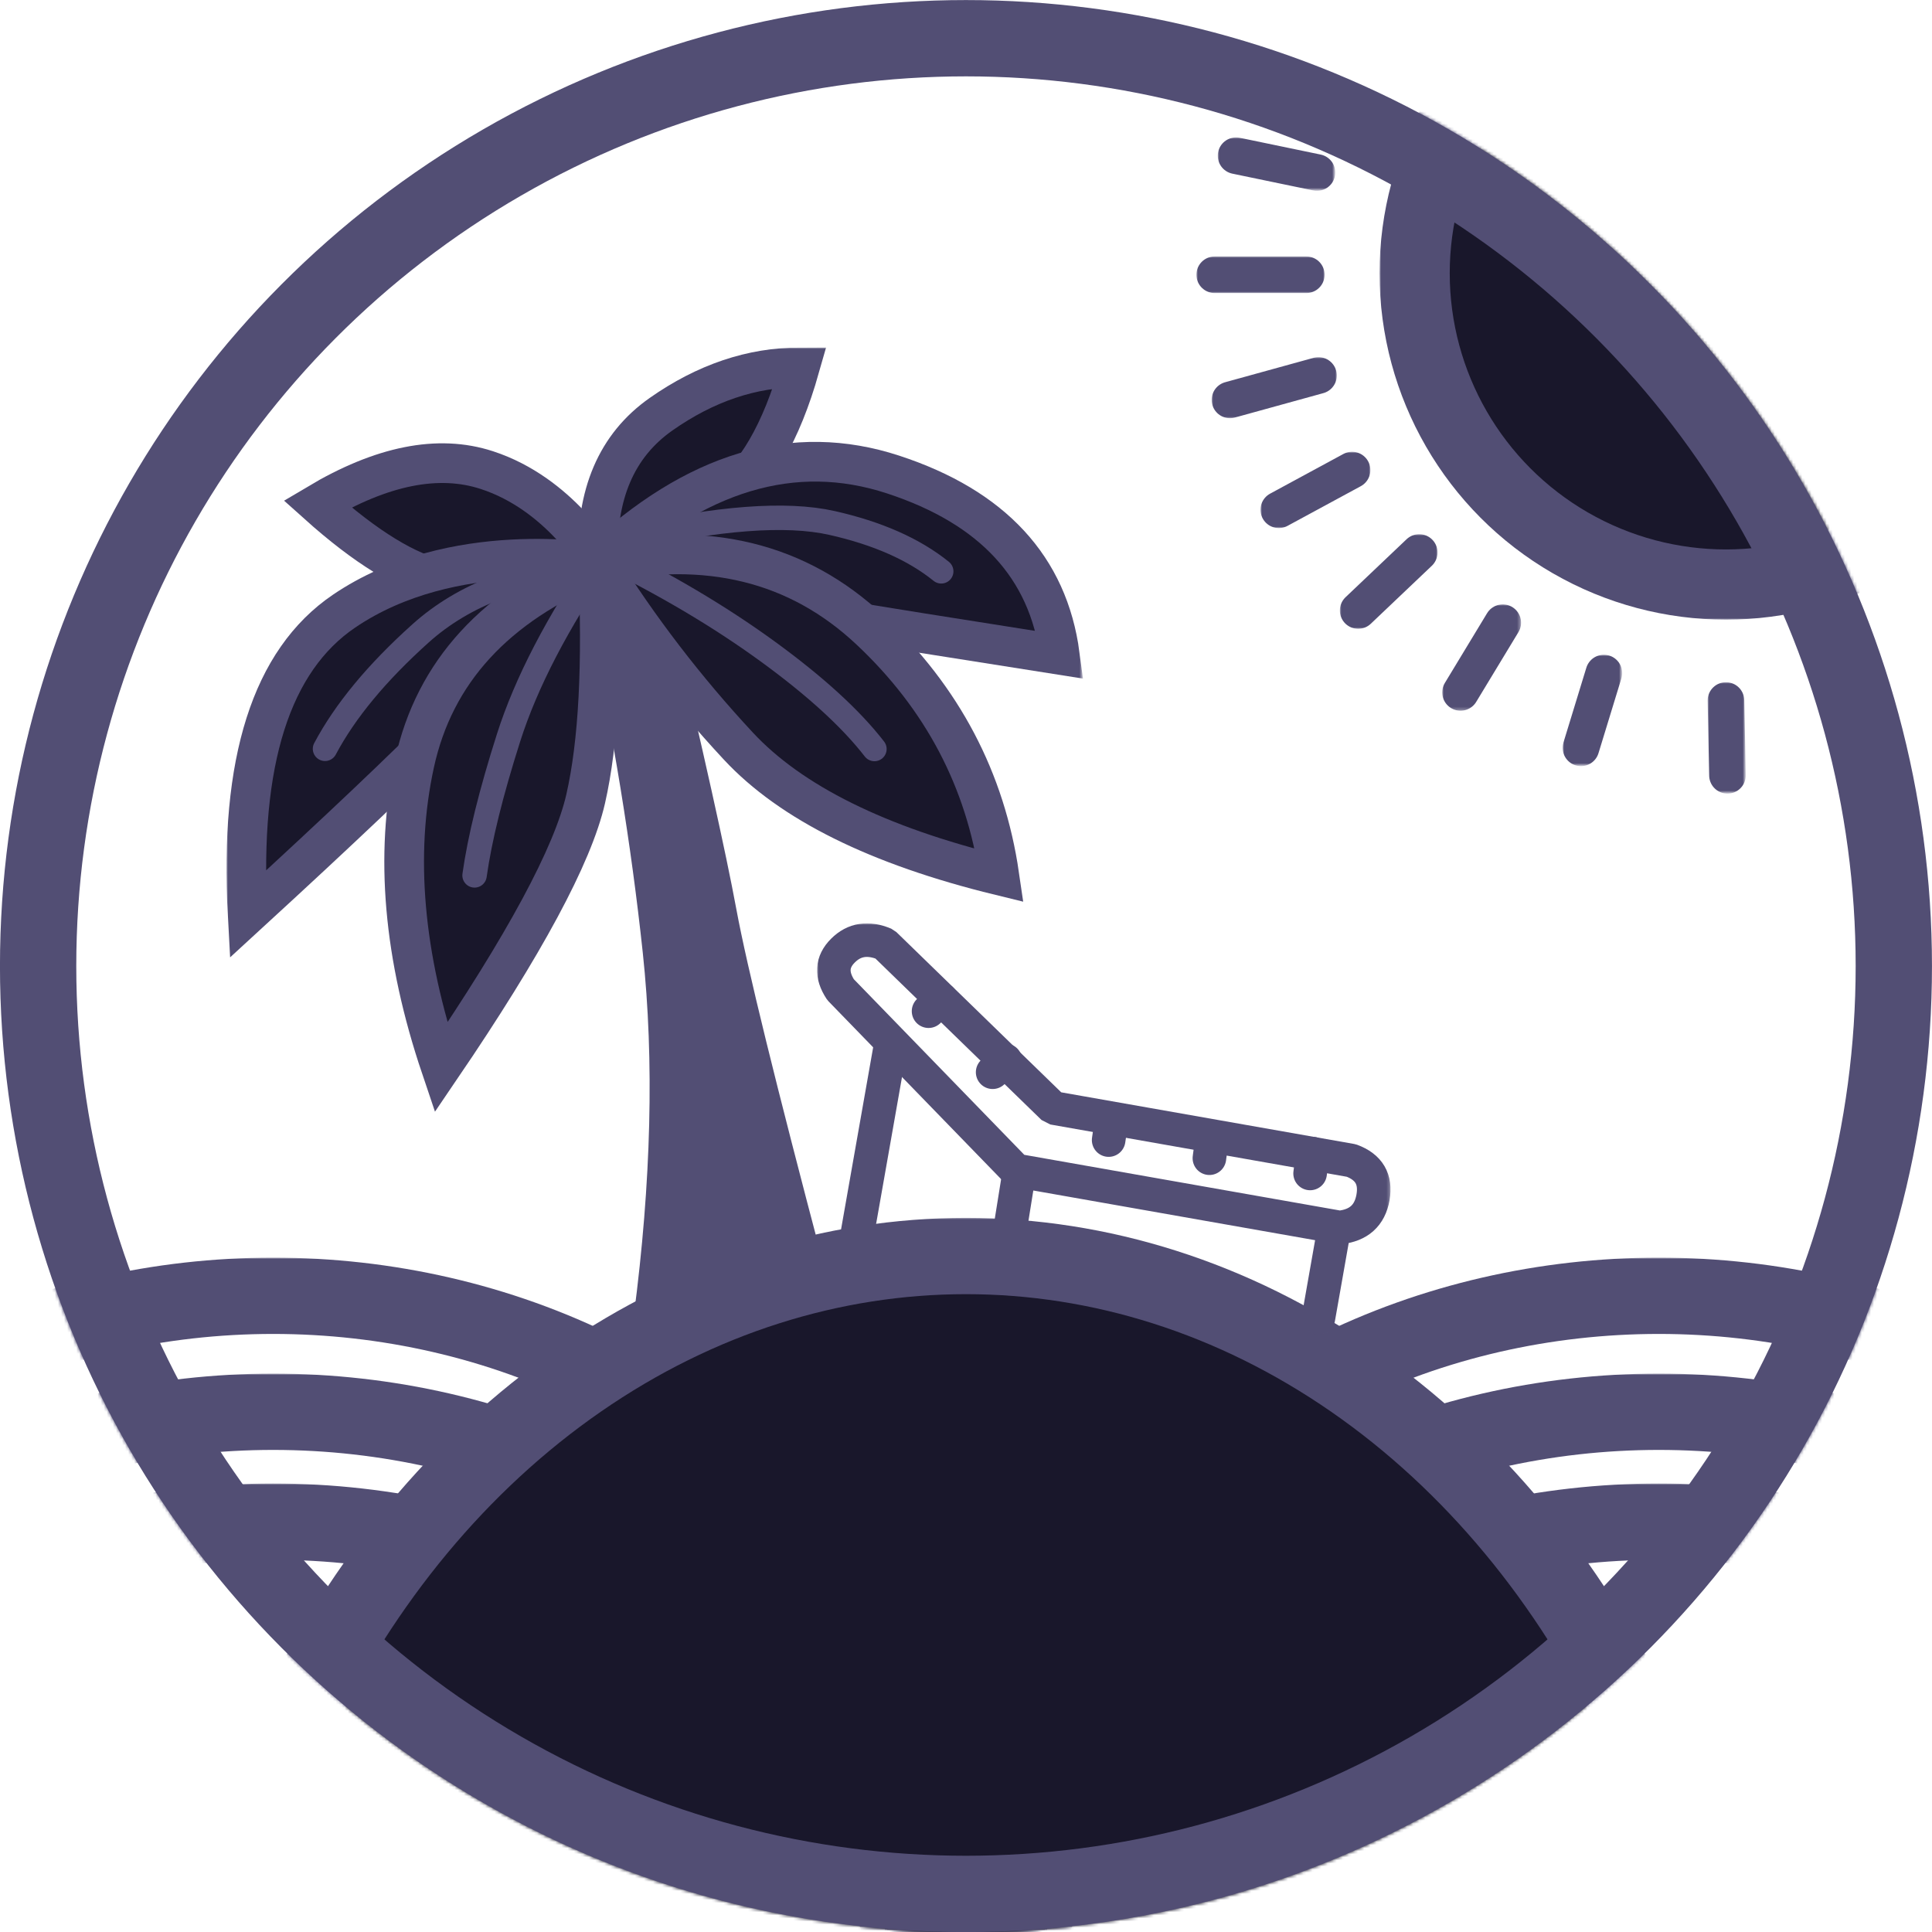 <?xml version="1.0" encoding="utf-8"?>
<!-- Generator: Adobe Adobe Illustrator 28.7.0, SVG Export Plug-In . SVG Version: 6.00 Build 0)  -->
<svg version="1.1" id="Layer_1" xmlns="http://www.w3.org/2000/svg" xmlns:xlink="http://www.w3.org/1999/xlink" x="0px" y="0px"
	 width="633px" height="633px" viewBox="0 0 633 633" style="enable-background:new 0 0 633 633;" xml:space="preserve">
<style type="text/css">
	.st0{filter:url(#Adobe_OpacityMaskFilter);}
	.st1{fill-rule:evenodd;clip-rule:evenodd;fill:#FFFFFF;}
	.st2{mask:url(#mask-2_00000091721759854819266730000000630998209762342325_);fill:none;stroke:#524E74;stroke-width:25;}
	.st3{filter:url(#Adobe_OpacityMaskFilter_00000170247607771302380380000010448277854789508743_);}
	.st4{mask:url(#mask-2_00000062184848775981898770000009181280553193112510_);fill:none;stroke:#524E74;stroke-width:25;}
	.st5{filter:url(#Adobe_OpacityMaskFilter_00000135688937969961514220000002490349287652642208_);}
	.st6{mask:url(#mask-2_00000147901568190797066530000002009596287952406676_);fill:none;stroke:#524E74;stroke-width:25;}
	.st7{filter:url(#Adobe_OpacityMaskFilter_00000002349728209329458510000006511985810670978433_);}
	.st8{mask:url(#mask-2_00000092449531277864416870000001146304364351623811_);fill:none;stroke:#524E74;stroke-width:25;}
	.st9{filter:url(#Adobe_OpacityMaskFilter_00000152978351263352843430000009999718790476884144_);}
	.st10{mask:url(#mask-2_00000013889160468200705040000013972745897118489475_);fill:none;stroke:#524E74;stroke-width:25;}
	.st11{filter:url(#Adobe_OpacityMaskFilter_00000111192423667178720870000013523568972426330033_);}
	.st12{mask:url(#mask-2_00000084489547890501651690000003908440589559746209_);fill:none;stroke:#524E74;stroke-width:25;}
	.st13{filter:url(#Adobe_OpacityMaskFilter_00000040542151668827820830000014459464103112155563_);}
	
		.st14{mask:url(#mask-2_00000088832920341175532290000018174874997616939917_);fill-rule:evenodd;clip-rule:evenodd;fill:#19172B;stroke:#524E74;stroke-width:25;}
	.st15{filter:url(#Adobe_OpacityMaskFilter_00000053537690170928316560000016606524494175291565_);}
	
		.st16{mask:url(#mask-2_00000152972881540485990480000014597215131814133670_);fill-rule:evenodd;clip-rule:evenodd;fill:#19172B;stroke:#524E74;stroke-width:23;}
	.st17{filter:url(#Adobe_OpacityMaskFilter_00000178924361790249069220000009783976019917283460_);}
	
		.st18{mask:url(#mask-2_00000083070438844674228080000002347991617523325579_);fill:none;stroke:#524E74;stroke-width:12;stroke-linecap:round;stroke-linejoin:bevel;}
	.st19{filter:url(#Adobe_OpacityMaskFilter_00000126303334699915981540000004711798547271114415_);}
	
		.st20{mask:url(#mask-2_00000032649687488961349110000006417921855263936441_);fill:none;stroke:#524E74;stroke-width:12;stroke-linecap:round;stroke-linejoin:bevel;}
	.st21{filter:url(#Adobe_OpacityMaskFilter_00000139270872327048014960000013480260318699711909_);}
	
		.st22{mask:url(#mask-2_00000083774460349024491380000014485352367896092853_);fill:none;stroke:#524E74;stroke-width:12;stroke-linecap:round;stroke-linejoin:bevel;}
	.st23{filter:url(#Adobe_OpacityMaskFilter_00000006676847580595497890000017946442506700748986_);}
	
		.st24{mask:url(#mask-2_00000160897756712264869650000006148997812989194665_);fill:none;stroke:#524E74;stroke-width:12;stroke-linecap:round;stroke-linejoin:bevel;}
	.st25{filter:url(#Adobe_OpacityMaskFilter_00000154421565447832248930000014125407078341210246_);}
	
		.st26{mask:url(#mask-2_00000058576962402620023790000007730412934568961437_);fill:none;stroke:#524E74;stroke-width:12;stroke-linecap:round;stroke-linejoin:bevel;}
	.st27{filter:url(#Adobe_OpacityMaskFilter_00000123419772231139608570000010865619072757698979_);}
	
		.st28{mask:url(#mask-2_00000018959748841068026660000003094327067455325079_);fill:none;stroke:#524E74;stroke-width:12;stroke-linecap:round;stroke-linejoin:bevel;}
	.st29{filter:url(#Adobe_OpacityMaskFilter_00000035494942407828037900000011728133288487686793_);}
	
		.st30{mask:url(#mask-2_00000150819522538332555090000004686394428749410693_);fill:none;stroke:#524E74;stroke-width:12;stroke-linecap:round;stroke-linejoin:bevel;}
	.st31{filter:url(#Adobe_OpacityMaskFilter_00000093178254518125170090000014685913533908212380_);}
	
		.st32{mask:url(#mask-2_00000012443406583567997390000008182480689242509467_);fill:none;stroke:#524E74;stroke-width:12;stroke-linecap:round;stroke-linejoin:bevel;}
	.st33{fill:none;stroke:#524E74;stroke-width:25;}
	.st34{filter:url(#Adobe_OpacityMaskFilter_00000140732551022666131580000004482526019331622534_);}
	.st35{mask:url(#mask-4_00000101097475927686506890000010885949424613341370_);}
	.st36{fill-rule:evenodd;clip-rule:evenodd;fill:#524E74;stroke:#524E74;stroke-miterlimit:10;}
	.st37{fill-rule:evenodd;clip-rule:evenodd;fill:#19172B;stroke:#524E74;stroke-width:13;}
	.st38{fill:none;stroke:#524E74;stroke-width:8;stroke-linecap:round;}
	.st39{filter:url(#Adobe_OpacityMaskFilter_00000104684669728321126300000008121870809570874802_);}
	.st40{mask:url(#mask-4_00000165944389095636032380000018146839708117244037_);}
	.st41{fill:none;stroke:#524E74;stroke-width:11;stroke-linecap:round;stroke-linejoin:bevel;}
</style>
<g id="Logo">
	<g id="Group-3">
		<g id="Oval-Copy">
			<defs>
				<filter id="Adobe_OpacityMaskFilter" filterUnits="userSpaceOnUse" x="-137.51" y="412.05" width="454" height="396.94">
					<feColorMatrix  type="matrix" values="1 0 0 0 0  0 1 0 0 0  0 0 1 0 0  0 0 0 1 0"/>
				</filter>
			</defs>
			
				<mask maskUnits="userSpaceOnUse" x="-137.51" y="412.05" width="454" height="396.94" id="mask-2_00000091721759854819266730000000630998209762342325_">
				<g class="st0">
					<circle id="path-1_00000064335323766263917480000000661331333764423614_" class="st1" cx="316.49" cy="316.52" r="316.5"/>
				</g>
			</mask>
			<ellipse id="Oval-Copy-2" class="st2" cx="89.49" cy="610.52" rx="214.5" ry="185.97"/>
			<defs>
				
					<filter id="Adobe_OpacityMaskFilter_00000096037513362122660300000001540386652908401033_" filterUnits="userSpaceOnUse" x="316.49" y="412.05" width="454" height="396.94">
					<feColorMatrix  type="matrix" values="1 0 0 0 0  0 1 0 0 0  0 0 1 0 0  0 0 0 1 0"/>
				</filter>
			</defs>
			
				<mask maskUnits="userSpaceOnUse" x="316.49" y="412.05" width="454" height="396.94" id="mask-2_00000062184848775981898770000009181280553193112510_">
				<g style="filter:url(#Adobe_OpacityMaskFilter_00000096037513362122660300000001540386652908401033_);">
					<circle id="path-1_00000136408011256379083820000000157548593196273577_" class="st1" cx="316.49" cy="316.52" r="316.5"/>
				</g>
			</mask>
			<ellipse id="Oval-Copy-3" class="st4" cx="543.49" cy="610.52" rx="214.5" ry="185.97"/>
			<defs>
				
					<filter id="Adobe_OpacityMaskFilter_00000117677862965950612440000017950017156170187667_" filterUnits="userSpaceOnUse" x="-137.51" y="450.05" width="454" height="396.94">
					<feColorMatrix  type="matrix" values="1 0 0 0 0  0 1 0 0 0  0 0 1 0 0  0 0 0 1 0"/>
				</filter>
			</defs>
			
				<mask maskUnits="userSpaceOnUse" x="-137.51" y="450.05" width="454" height="396.94" id="mask-2_00000147901568190797066530000002009596287952406676_">
				<g style="filter:url(#Adobe_OpacityMaskFilter_00000117677862965950612440000017950017156170187667_);">
					<circle id="path-1_00000178898068198321913470000009410045096123584164_" class="st1" cx="316.49" cy="316.52" r="316.5"/>
				</g>
			</mask>
			<ellipse id="Oval-Copy-5" class="st6" cx="89.49" cy="648.52" rx="214.5" ry="185.97"/>
			<defs>
				
					<filter id="Adobe_OpacityMaskFilter_00000058561756159103631260000012957508112056403891_" filterUnits="userSpaceOnUse" x="316.49" y="450.05" width="454" height="396.94">
					<feColorMatrix  type="matrix" values="1 0 0 0 0  0 1 0 0 0  0 0 1 0 0  0 0 0 1 0"/>
				</filter>
			</defs>
			
				<mask maskUnits="userSpaceOnUse" x="316.49" y="450.05" width="454" height="396.94" id="mask-2_00000092449531277864416870000001146304364351623811_">
				<g style="filter:url(#Adobe_OpacityMaskFilter_00000058561756159103631260000012957508112056403891_);">
					<circle id="path-1_00000167370698153965429970000003004515658596008321_" class="st1" cx="316.49" cy="316.52" r="316.5"/>
				</g>
			</mask>
			<ellipse id="Oval-Copy-4" class="st8" cx="543.49" cy="648.52" rx="214.5" ry="185.97"/>
			<defs>
				
					<filter id="Adobe_OpacityMaskFilter_00000093147168372457688920000010134898319931204746_" filterUnits="userSpaceOnUse" x="-137.51" y="486.05" width="454" height="396.94">
					<feColorMatrix  type="matrix" values="1 0 0 0 0  0 1 0 0 0  0 0 1 0 0  0 0 0 1 0"/>
				</filter>
			</defs>
			
				<mask maskUnits="userSpaceOnUse" x="-137.51" y="486.05" width="454" height="396.94" id="mask-2_00000013889160468200705040000013972745897118489475_">
				<g style="filter:url(#Adobe_OpacityMaskFilter_00000093147168372457688920000010134898319931204746_);">
					<circle id="path-1_00000042735522770987475470000008409886755872756656_" class="st1" cx="316.49" cy="316.52" r="316.5"/>
				</g>
			</mask>
			<ellipse id="Oval-Copy-7" class="st10" cx="89.49" cy="684.52" rx="214.5" ry="185.97"/>
			<defs>
				
					<filter id="Adobe_OpacityMaskFilter_00000109708009289798874820000012045121495599318181_" filterUnits="userSpaceOnUse" x="316.49" y="486.05" width="454" height="396.94">
					<feColorMatrix  type="matrix" values="1 0 0 0 0  0 1 0 0 0  0 0 1 0 0  0 0 0 1 0"/>
				</filter>
			</defs>
			
				<mask maskUnits="userSpaceOnUse" x="316.49" y="486.05" width="454" height="396.94" id="mask-2_00000084489547890501651690000003908440589559746209_">
				<g style="filter:url(#Adobe_OpacityMaskFilter_00000109708009289798874820000012045121495599318181_);">
					<circle id="path-1_00000135681434826109860590000007157501597219172021_" class="st1" cx="316.49" cy="316.52" r="316.5"/>
				</g>
			</mask>
			<ellipse id="Oval-Copy-6" class="st12" cx="543.49" cy="684.52" rx="214.5" ry="185.97"/>
			<defs>
				
					<filter id="Adobe_OpacityMaskFilter_00000160900424109263028880000013954569881334020250_" filterUnits="userSpaceOnUse" x="50.49" y="399.02" width="532" height="633">
					<feColorMatrix  type="matrix" values="1 0 0 0 0  0 1 0 0 0  0 0 1 0 0  0 0 0 1 0"/>
				</filter>
			</defs>
			
				<mask maskUnits="userSpaceOnUse" x="50.49" y="399.02" width="532" height="633" id="mask-2_00000088832920341175532290000018174874997616939917_">
				<g style="filter:url(#Adobe_OpacityMaskFilter_00000160900424109263028880000013954569881334020250_);">
					<circle id="path-1_00000126319244343577750990000013531249889289986204_" class="st1" cx="316.49" cy="316.52" r="316.5"/>
				</g>
			</mask>
			<ellipse class="st14" cx="316.49" cy="715.52" rx="253.5" ry="304"/>
			<defs>
				
					<filter id="Adobe_OpacityMaskFilter_00000065036834802443302470000010042288348207999659_" filterUnits="userSpaceOnUse" x="451.99" y="-23.98" width="227" height="227">
					<feColorMatrix  type="matrix" values="1 0 0 0 0  0 1 0 0 0  0 0 1 0 0  0 0 0 1 0"/>
				</filter>
			</defs>
			
				<mask maskUnits="userSpaceOnUse" x="451.99" y="-23.98" width="227" height="227" id="mask-2_00000152972881540485990480000014597215131814133670_">
				<g style="filter:url(#Adobe_OpacityMaskFilter_00000065036834802443302470000010042288348207999659_);">
					<circle id="path-1_00000038375852315719098570000009130595512668020917_" class="st1" cx="316.49" cy="316.52" r="316.5"/>
				</g>
			</mask>
			<circle id="Oval" class="st16" cx="565.49" cy="89.52" r="102"/>
			<defs>
				
					<filter id="Adobe_OpacityMaskFilter_00000099642730707377378880000000518430462791048381_" filterUnits="userSpaceOnUse" x="391.99" y="84.02" width="42" height="12">
					<feColorMatrix  type="matrix" values="1 0 0 0 0  0 1 0 0 0  0 0 1 0 0  0 0 0 1 0"/>
				</filter>
			</defs>
			
				<mask maskUnits="userSpaceOnUse" x="391.99" y="84.02" width="42" height="12" id="mask-2_00000083070438844674228080000002347991617523325579_">
				<g style="filter:url(#Adobe_OpacityMaskFilter_00000099642730707377378880000000518430462791048381_);">
					<circle id="path-1_00000152254631600651613290000012887279427919208893_" class="st1" cx="316.49" cy="316.52" r="316.5"/>
				</g>
			</mask>
			<line id="Line" class="st18" x1="427.99" y1="90.02" x2="397.99" y2="90.02"/>
			<defs>
				
					<filter id="Adobe_OpacityMaskFilter_00000020386630561174735410000008357746984703803031_" filterUnits="userSpaceOnUse" x="398.99" y="45.02" width="38.5" height="17.5">
					<feColorMatrix  type="matrix" values="1 0 0 0 0  0 1 0 0 0  0 0 1 0 0  0 0 0 1 0"/>
				</filter>
			</defs>
			
				<mask maskUnits="userSpaceOnUse" x="398.99" y="45.02" width="38.5" height="17.5" id="mask-2_00000032649687488961349110000006417921855263936441_">
				<g style="filter:url(#Adobe_OpacityMaskFilter_00000020386630561174735410000008357746984703803031_);">
					<circle id="path-1_00000067928250019931325620000016646375874103240863_" class="st1" cx="316.49" cy="316.52" r="316.5"/>
				</g>
			</mask>
			<line id="Line-Copy-4" class="st20" x1="431.49" y1="56.52" x2="404.99" y2="51.02"/>
			<defs>
				
					<filter id="Adobe_OpacityMaskFilter_00000092458058709070182190000018348960993254727081_" filterUnits="userSpaceOnUse" x="396.99" y="117.02" width="41" height="20">
					<feColorMatrix  type="matrix" values="1 0 0 0 0  0 1 0 0 0  0 0 1 0 0  0 0 0 1 0"/>
				</filter>
			</defs>
			
				<mask maskUnits="userSpaceOnUse" x="396.99" y="117.02" width="41" height="20" id="mask-2_00000083774460349024491380000014485352367896092853_">
				<g style="filter:url(#Adobe_OpacityMaskFilter_00000092458058709070182190000018348960993254727081_);">
					<circle id="path-1_00000089568183953623049200000005980355624988341181_" class="st1" cx="316.49" cy="316.52" r="316.5"/>
				</g>
			</mask>
			<line id="Line-Copy" class="st22" x1="431.99" y1="123.02" x2="402.99" y2="131.02"/>
			<defs>
				
					<filter id="Adobe_OpacityMaskFilter_00000156556735722776645320000016158676892160567957_" filterUnits="userSpaceOnUse" x="412.99" y="148.02" width="36" height="25">
					<feColorMatrix  type="matrix" values="1 0 0 0 0  0 1 0 0 0  0 0 1 0 0  0 0 0 1 0"/>
				</filter>
			</defs>
			
				<mask maskUnits="userSpaceOnUse" x="412.99" y="148.02" width="36" height="25" id="mask-2_00000160897756712264869650000006148997812989194665_">
				<g style="filter:url(#Adobe_OpacityMaskFilter_00000156556735722776645320000016158676892160567957_);">
					<circle id="path-1_00000036940813997485650630000012613893378417389189_" class="st1" cx="316.49" cy="316.52" r="316.5"/>
				</g>
			</mask>
			<line id="Line-Copy-2" class="st24" x1="442.99" y1="154.02" x2="418.99" y2="167.02"/>
			<defs>
				
					<filter id="Adobe_OpacityMaskFilter_00000147183358659359438310000000315270284552502412_" filterUnits="userSpaceOnUse" x="438.99" y="175.02" width="32" height="31">
					<feColorMatrix  type="matrix" values="1 0 0 0 0  0 1 0 0 0  0 0 1 0 0  0 0 0 1 0"/>
				</filter>
			</defs>
			
				<mask maskUnits="userSpaceOnUse" x="438.99" y="175.02" width="32" height="31" id="mask-2_00000058576962402620023790000007730412934568961437_">
				<g style="filter:url(#Adobe_OpacityMaskFilter_00000147183358659359438310000000315270284552502412_);">
					<circle id="path-1_00000072983789345661082490000004053203797806413754_" class="st1" cx="316.49" cy="316.52" r="316.5"/>
				</g>
			</mask>
			<line id="Line-Copy-3" class="st26" x1="464.99" y1="181.02" x2="444.99" y2="200.02"/>
			<defs>
				
					<filter id="Adobe_OpacityMaskFilter_00000166663338574169720300000009996972663903918980_" filterUnits="userSpaceOnUse" x="472.53" y="198.02" width="25.83" height="34.85">
					<feColorMatrix  type="matrix" values="1 0 0 0 0  0 1 0 0 0  0 0 1 0 0  0 0 0 1 0"/>
				</filter>
			</defs>
			
				<mask maskUnits="userSpaceOnUse" x="472.53" y="198.02" width="25.83" height="34.85" id="mask-2_00000018959748841068026660000003094327067455325079_">
				<g style="filter:url(#Adobe_OpacityMaskFilter_00000166663338574169720300000009996972663903918980_);">
					<circle id="path-1_00000167392000634357473640000011033222471314752157_" class="st1" cx="316.49" cy="316.52" r="316.5"/>
				</g>
			</mask>
			<line id="Line-Copy-6" class="st28" x1="492.36" y1="204.02" x2="478.53" y2="226.86"/>
			<defs>
				
					<filter id="Adobe_OpacityMaskFilter_00000084504375883948204880000008781805591344162976_" filterUnits="userSpaceOnUse" x="511.99" y="214.52" width="19.5" height="36.5">
					<feColorMatrix  type="matrix" values="1 0 0 0 0  0 1 0 0 0  0 0 1 0 0  0 0 0 1 0"/>
				</filter>
			</defs>
			
				<mask maskUnits="userSpaceOnUse" x="511.99" y="214.52" width="19.5" height="36.5" id="mask-2_00000150819522538332555090000004686394428749410693_">
				<g style="filter:url(#Adobe_OpacityMaskFilter_00000084504375883948204880000008781805591344162976_);">
					<circle id="path-1_00000119094867465081269620000015137526551798595724_" class="st1" cx="316.49" cy="316.52" r="316.5"/>
				</g>
			</mask>
			<line id="Line-Copy-7" class="st30" x1="525.49" y1="220.52" x2="517.99" y2="245.02"/>
			<defs>
				
					<filter id="Adobe_OpacityMaskFilter_00000043435165296478126870000009465408157588095919_" filterUnits="userSpaceOnUse" x="559.49" y="223.52" width="12.5" height="36.5">
					<feColorMatrix  type="matrix" values="1 0 0 0 0  0 1 0 0 0  0 0 1 0 0  0 0 0 1 0"/>
				</filter>
			</defs>
			
				<mask maskUnits="userSpaceOnUse" x="559.49" y="223.52" width="12.5" height="36.5" id="mask-2_00000012443406583567997390000008182480689242509467_">
				<g style="filter:url(#Adobe_OpacityMaskFilter_00000043435165296478126870000009465408157588095919_);">
					<circle id="path-1_00000163058326095168250080000005695832531836400517_" class="st1" cx="316.49" cy="316.52" r="316.5"/>
				</g>
			</mask>
			<line id="Line-Copy-5" class="st32" x1="565.49" y1="229.52" x2="565.99" y2="254.02"/>
		</g>
		<circle class="st33" cx="316.49" cy="316.52" r="304"/>
		<defs>
			
				<filter id="Adobe_OpacityMaskFilter_00000061437122231279428530000014961285939954877614_" filterUnits="userSpaceOnUse" x="74.2" y="113.87" width="280.63" height="318.05">
				<feColorMatrix  type="matrix" values="1 0 0 0 0  0 1 0 0 0  0 0 1 0 0  0 0 0 1 0"/>
			</filter>
		</defs>
		
			<mask maskUnits="userSpaceOnUse" x="74.2" y="113.87" width="280.63" height="318.05" id="mask-4_00000101097475927686506890000010885949424613341370_">
			<g style="filter:url(#Adobe_OpacityMaskFilter_00000061437122231279428530000014961285939954877614_);">
				<circle id="path-3_00000168074771591323727050000000143754273232573602_" class="st1" cx="316.49" cy="316.52" r="316.5"/>
			</g>
		</mask>
		<g id="Group" class="st35">
			<g transform="translate(212.238, 279.787) rotate(3) translate(-212.238, -279.787)translate(80.827, 117.965)">
				<path id="Path-7" class="st36" d="M108.49,86.14c10.01,36.8,17.83,72.8,23.47,107.98c5.63,35.18,6.73,74.9,3.29,119.16
					l60.28-19.85c-18.69-58.15-30.25-96.45-34.67-114.9c-4.42-18.45-13.53-51.21-27.33-98.26L108.49,86.14"/>
				<path id="Path-3" class="st37" d="M110.14,66.93c0,0-13.74-21.43-37.97-27.94c-16.15-4.35-34.43,0.31-54.85,13.97
					c16.63,13.41,30.6,20.99,41.94,22.76C76.26,78.38,110.14,66.93,110.14,66.93z"/>
				<path id="Path-2" class="st37" d="M110.14,67.54c0,0-47.88-6.03-82.27,20.05C4.94,104.97-3.85,138.59,1.52,188.45
					c28.84-29.39,49.48-51.12,61.92-65.21C82.09,102.1,110.14,67.54,110.14,67.54z"/>
				<path id="Path-4" class="st37" d="M110.14,66.93c-1.99-21.83,4.04-38.23,18.08-49.22s28.91-16.88,44.59-17.7
					c-4.94,21.65-12.56,36.52-22.86,44.61C139.65,52.72,126.38,60.16,110.14,66.93z"/>
				<path id="Path-5" class="st37" d="M110.14,67.54c30.28-31.67,61.96-43.02,95.05-34.06s52.3,27.67,57.62,56.14
					c-35.41-3.68-60.86-6.38-76.34-8.1S145.55,75.13,110.14,67.54z"/>
				<path id="Path-6" class="st37" d="M110.14,67.54c35.38-9.43,65.46-3.68,90.22,17.27s40.24,46.95,46.44,78.01
					c-40.21-7.62-69.41-20.23-87.6-37.84S124.66,88.22,110.14,67.54z"/>
				<path id="Path" class="st37" d="M110.14,67.54c-32.82,15.55-51.69,38.44-56.62,68.69s-0.3,63.25,13.9,99.02
					c25.24-41.65,39.48-71.77,42.72-90.36S113.38,100.51,110.14,67.54z"/>
				<path id="Path-17" class="st38" d="M111.54,65.26c-13.66,22.36-22.89,42.66-27.67,60.92c-4.78,18.26-7.71,33.47-8.77,45.63"/>
				<path id="Path-18" class="st38" d="M110.11,68.71c-24.29,3-43.23,11.28-56.83,24.84s-23.36,26.69-29.28,39.41"/>
				<path id="Path-19" class="st38" d="M119.3,58.91c29.32-8.28,51.54-11.12,66.66-8.55c15.13,2.58,27.33,7.23,36.62,13.96"/>
				<path id="Path-20" class="st38" d="M111.55,64.39c20.75,8.8,39.25,18.48,55.51,29.05c16.26,10.57,28.49,20.62,36.71,30.16"/>
			</g>
		</g>
		<defs>
			
				<filter id="Adobe_OpacityMaskFilter_00000152250535380446607000000009936909616274537897_" filterUnits="userSpaceOnUse" x="267.71" y="302.54" width="187.88" height="134.76">
				<feColorMatrix  type="matrix" values="1 0 0 0 0  0 1 0 0 0  0 0 1 0 0  0 0 0 1 0"/>
			</filter>
		</defs>
		
			<mask maskUnits="userSpaceOnUse" x="267.71" y="302.54" width="187.88" height="134.76" id="mask-4_00000165944389095636032380000018146839708117244037_">
			<g style="filter:url(#Adobe_OpacityMaskFilter_00000152250535380446607000000009936909616274537897_);">
				<circle id="path-3_00000128451323654298952560000002603664423906668985_" class="st1" cx="316.49" cy="316.52" r="316.5"/>
			</g>
		</mask>
		<g id="Group-2" class="st40">
			
				<g transform="translate(359.197, 370.015) scale(-1, 1) rotate(-10) translate(-359.197, -370.015)translate(259.197, 321.828)">
				<path id="Path-8" class="st41" d="M115.12,43.74l-99.17,0c-6.07,1.09-9.1,4.64-9.1,10.66c0,6.02,3.03,9.89,9.1,11.61l107.61,0
					l66.89-48.33c3.99-4.21,4.48-8.46,1.47-12.75c-3-4.28-7.37-5.77-13.1-4.46L115.12,43.74z"/>
				<line id="Path-9" class="st41" x1="17.6" y1="67.39" x2="17.6" y2="96.39"/>
				<line id="Path-10" class="st41" x1="171.17" y1="31.77" x2="171.17" y2="94.77"/>
				<line id="Path-10-Copy" class="st41" x1="122.43" y1="66.49" x2="122" y2="93.91"/>
				<line id="Path-12" class="st41" x1="28.51" y1="50.26" x2="28.78" y2="43.72"/>
				<line id="Path-13" class="st41" x1="61.87" y1="51.07" x2="62.15" y2="44.53"/>
				<line id="Path-14" class="st41" x1="95.41" y1="50.95" x2="95.6" y2="44.79"/>
				<line id="Path-15" class="st41" x1="136.7" y1="35.66" x2="133.28" y2="31.09"/>
				<line id="Path-16" class="st41" x1="160.85" y1="19.61" x2="157.43" y2="15.04"/>
			</g>
		</g>
	</g>
</g>
</svg>
